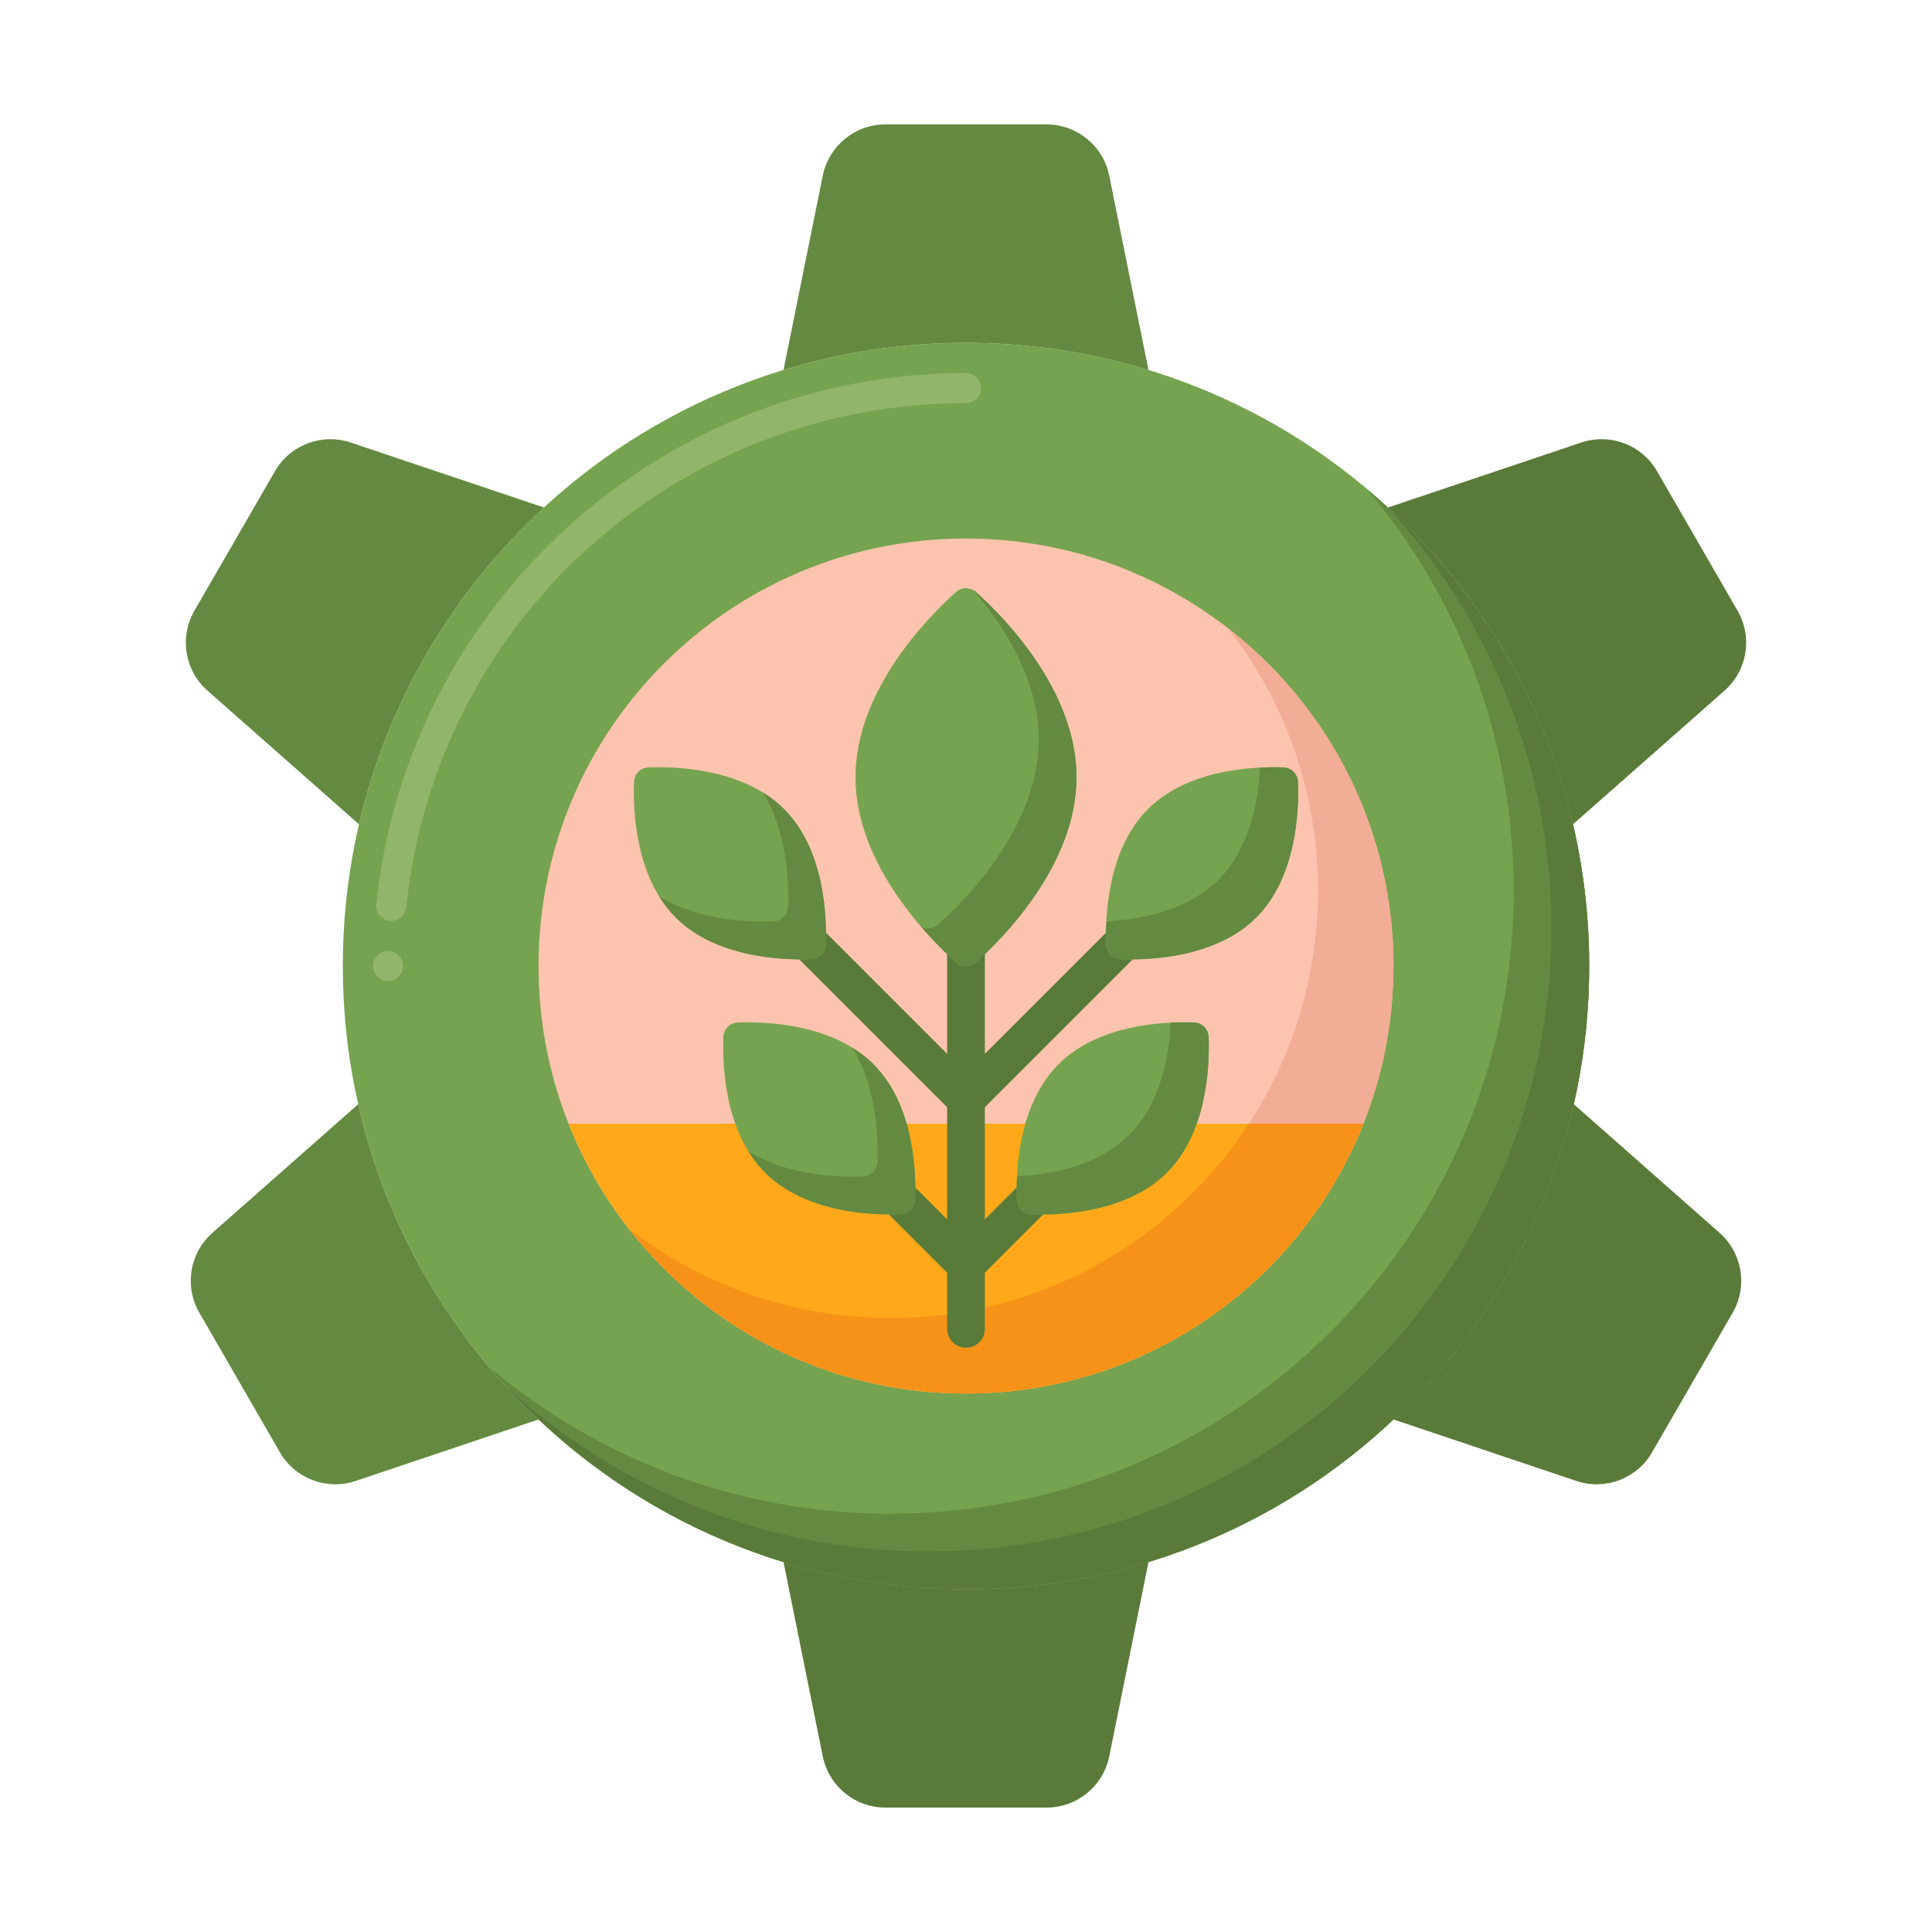 <svg id="Layer_1" enable-background="new 0 0 256 256" height="512" viewBox="0 0 256 256" width="512" xmlns="http://www.w3.org/2000/svg"><g><g><g><g><path d="m128 45.423c-45.606 0-82.577 36.971-82.577 82.577s36.971 82.577 82.577 82.577 82.577-36.971 82.577-82.577-36.971-82.577-82.577-82.577z" fill="#76a34f"/></g></g><g><g><path d="m181.166 64.834c12.105 14.366 19.411 32.909 19.411 53.166 0 45.606-36.971 82.577-82.577 82.577-20.257 0-38.799-7.306-53.166-19.411 15.148 17.978 37.817 29.411 63.166 29.411 45.606 0 82.577-36.971 82.577-82.577 0-25.349-11.433-48.019-29.411-63.166z" fill="#648940"/></g></g><g><g><path d="m183.831 67.17c13.499 14.7 21.745 34.3 21.745 55.83 0 45.606-36.971 82.577-82.577 82.577-21.531 0-41.131-8.247-55.831-21.746 15.094 16.437 36.756 26.746 60.831 26.746 45.606 0 82.577-36.971 82.577-82.577.001-24.075-10.308-45.736-26.745-60.83z" fill="#5a7a39"/></g></g><g><g><g><path d="m208.431 109.222 20.076-17.711c3.023-2.667 3.748-7.094 1.731-10.586l-10.677-18.495c-2.015-3.491-6.212-5.077-10.033-3.793l-25.603 8.607c11.981 11.035 20.69 25.567 24.506 41.978z" fill="#5a7a39"/></g></g><g><g><path d="m27.493 91.511 20.076 17.711c3.816-16.41 12.526-30.942 24.507-41.977l-25.603-8.607c-3.821-1.284-8.018.302-10.033 3.793l-10.679 18.494c-2.016 3.492-1.291 7.919 1.732 10.586z" fill="#648940"/></g></g><g><g><path d="m128 45.424c8.413 0 16.531 1.259 24.179 3.598l-5.199-25.743c-.798-3.951-4.27-6.792-8.302-6.792h-21.356c-4.031 0-7.504 2.841-8.302 6.792l-5.199 25.743c7.648-2.34 15.766-3.598 24.179-3.598z" fill="#648940"/></g></g><g><g><path d="m227.855 163.358-19.318-17.042c-3.684 16.27-12.172 30.716-23.894 41.77l24.233 8.147c3.821 1.284 8.018-.302 10.033-3.794l10.678-18.495c2.015-3.491 1.291-7.918-1.732-10.586z" fill="#5a7a39"/></g></g><g><g><path d="m128 210.576c-8.413 0-16.531-1.259-24.179-3.598l5.199 25.743c.798 3.951 4.27 6.792 8.302 6.792h21.356c4.031 0 7.504-2.841 8.302-6.792l5.199-25.743c-7.648 2.34-15.766 3.598-24.179 3.598z" fill="#5a7a39"/></g></g><g><g><path d="m47.463 146.316-19.318 17.042c-3.023 2.668-3.748 7.095-1.731 10.586l10.678 18.495c2.015 3.492 6.212 5.078 10.033 3.794l24.233-8.147c-11.723-11.055-20.211-25.5-23.895-41.77z" fill="#648940"/></g></g></g><g><g><path d="m51.42 130c-1.1 0-2-.9-2-2 0-1.101.9-2 2-2s1.99.89 2 1.99v.01c0 1.1-.89 2-2 2zm.42-7.98c-.07 0-.14-.01-.21-.01-.53-.06-1.01-.32-1.35-.73-.33-.42-.49-.939-.43-1.47 2-19.2 11.02-36.95 25.4-50 14.49-13.15 33.22-20.38 52.75-20.39 1.1 0 2 .899 2 2.01 0 1.1-.9 1.99-2 1.99-38.33 0-70.22 28.72-74.17 66.8 0 .01-.01.01-.01.01-.1 1.02-.96 1.79-1.98 1.79z" fill="#91b56b"/></g></g></g><g><g><path d="m128 71.357c-31.283 0-56.643 25.36-56.643 56.643s25.36 56.643 56.643 56.643 56.643-25.36 56.643-56.643-25.36-56.643-56.643-56.643z" fill="#fcc4ae"/></g></g><g><g><path d="m162.741 83.259c7.459 9.593 11.902 21.648 11.902 34.741 0 31.283-25.36 56.643-56.643 56.643-13.093 0-25.148-4.442-34.741-11.902 10.364 13.327 26.551 21.902 44.741 21.902 31.283 0 56.643-25.36 56.643-56.643 0-18.19-8.575-34.377-21.902-44.741z" fill="#f2ad97"/></g></g><g><g><path d="m75.337 148.897c8.316 20.94 28.761 35.746 52.663 35.746s44.347-14.805 52.663-35.746z" fill="#ffa91a"/></g></g><g><g><path d="m165.481 148.897c-10.107 15.5-27.597 25.746-47.481 25.746-13.092 0-25.147-4.442-34.739-11.901 10.363 13.327 26.55 21.901 44.739 21.901 23.902 0 44.347-14.805 52.663-35.746z" fill="#f79219"/></g></g><g><g><g><g><path d="m128 178.586c-1.381 0-2.5-1.119-2.5-2.5v-56.662c0-1.381 1.119-2.5 2.5-2.5s2.5 1.119 2.5 2.5v56.662c0 1.381-1.119 2.5-2.5 2.5z" fill="#5a7a39"/></g></g><g><g><path d="m128 170.103c-.663 0-1.299-.264-1.768-.732l-11.556-11.557c-.977-.977-.977-2.56 0-3.535.976-.977 2.56-.977 3.535 0l9.789 9.789 9.789-9.789c.977-.977 2.559-.977 3.535 0s.977 2.559 0 3.535l-11.557 11.557c-.468.468-1.104.732-1.767.732z" fill="#5a7a39"/></g></g><g><g><path d="m128 148.177c-.64 0-1.28-.244-1.768-.732l-26.253-26.253c-.977-.977-.977-2.559 0-3.535.976-.977 2.56-.977 3.535 0l24.486 24.485 24.485-24.485c.977-.977 2.559-.977 3.535 0s.977 2.559 0 3.535l-26.253 26.253c-.488.488-1.127.732-1.767.732z" fill="#5a7a39"/></g></g></g><g><g><g><g><path d="m97.774 135.486c-1.05.039-1.886.874-1.925 1.925-.139 3.775.175 12.608 5.528 17.962 5.354 5.354 14.186 5.667 17.962 5.528 1.05-.039 1.886-.874 1.925-1.925.139-3.775-.175-12.608-5.528-17.962-5.355-5.353-14.187-5.667-17.962-5.528z" fill="#76a34f"/></g></g><g><g><path d="m115.735 141.014c-.856-.856-1.801-1.583-2.8-2.2 3.242 5.249 3.445 11.99 3.329 15.161-.039 1.05-.874 1.886-1.925 1.925-3.172.116-9.912-.086-15.161-3.329.617.999 1.344 1.944 2.2 2.8 5.354 5.354 14.186 5.667 17.962 5.528 1.05-.039 1.886-.874 1.925-1.925.137-3.773-.176-12.606-5.53-17.96z" fill="#648940"/></g></g><g><g><path d="m158.226 135.486c1.05.039 1.886.874 1.925 1.925.139 3.775-.175 12.608-5.528 17.962-5.354 5.354-14.186 5.667-17.962 5.528-1.05-.039-1.886-.874-1.925-1.925-.139-3.775.175-12.608 5.528-17.962 5.355-5.353 14.187-5.667 17.962-5.528z" fill="#76a34f"/></g></g><g><g><path d="m160.151 137.411c-.039-1.05-.874-1.886-1.925-1.925-.822-.03-1.883-.039-3.096.021-.216 4.359-1.319 10.677-5.507 14.865s-10.506 5.292-14.865 5.507c-.06 1.213-.051 2.275-.021 3.096.039 1.05.874 1.886 1.925 1.925 3.775.139 12.608-.174 17.962-5.528 5.353-5.353 5.666-14.186 5.527-17.961z" fill="#648940"/></g></g></g><g><g><path d="m126.669 127.516c.76.681 1.902.681 2.662 0 3.609-3.231 13.311-12.992 13.311-24.531s-9.702-21.3-13.311-24.531c-.76-.681-1.902-.681-2.662 0-3.609 3.231-13.311 12.992-13.311 24.531s9.702 21.299 13.311 24.531z" fill="#76a34f"/></g></g><g><g><path d="m129.331 78.453c-.113-.101-.234-.186-.361-.257 4.05 4.708 8.672 11.825 8.672 19.789 0 11.539-9.702 21.3-13.311 24.531-.648.58-1.572.665-2.301.257 1.818 2.113 3.521 3.742 4.639 4.743.76.681 1.902.681 2.662 0 3.609-3.231 13.311-12.992 13.311-24.531 0-11.54-9.702-21.3-13.311-24.532z" fill="#648940"/></g></g><g><g><g><path d="m170.067 101.684c1.05.039 1.886.874 1.925 1.925.139 3.775-.175 12.608-5.528 17.962-5.354 5.354-14.186 5.667-17.962 5.528-1.05-.039-1.886-.874-1.925-1.925-.139-3.775.175-12.608 5.528-17.962 5.354-5.353 14.187-5.667 17.962-5.528z" fill="#76a34f"/></g></g><g><g><path d="m171.992 103.609c-.039-1.05-.874-1.886-1.925-1.925-.822-.03-1.883-.039-3.096.021-.216 4.359-1.319 10.677-5.507 14.865s-10.506 5.292-14.865 5.507c-.06 1.213-.051 2.275-.021 3.096.039 1.05.874 1.886 1.925 1.925 3.775.139 12.608-.174 17.962-5.528s5.666-14.186 5.527-17.961z" fill="#648940"/></g></g><g><g><path d="m85.933 101.684c-1.05.039-1.886.874-1.925 1.925-.139 3.775.175 12.608 5.528 17.962 5.354 5.354 14.186 5.667 17.962 5.528 1.05-.039 1.886-.874 1.925-1.925.139-3.775-.175-12.608-5.528-17.962-5.354-5.353-14.187-5.667-17.962-5.528z" fill="#76a34f"/></g></g><g><g><path d="m103.894 107.212c-.856-.856-1.801-1.583-2.8-2.2 3.242 5.249 3.445 11.99 3.329 15.161-.039 1.05-.874 1.886-1.925 1.925-3.172.116-9.912-.086-15.161-3.328.617.999 1.344 1.944 2.2 2.8 5.354 5.354 14.186 5.667 17.962 5.528 1.05-.039 1.886-.874 1.925-1.925.137-3.774-.176-12.607-5.53-17.961z" fill="#648940"/></g></g></g></g></g></g></svg>